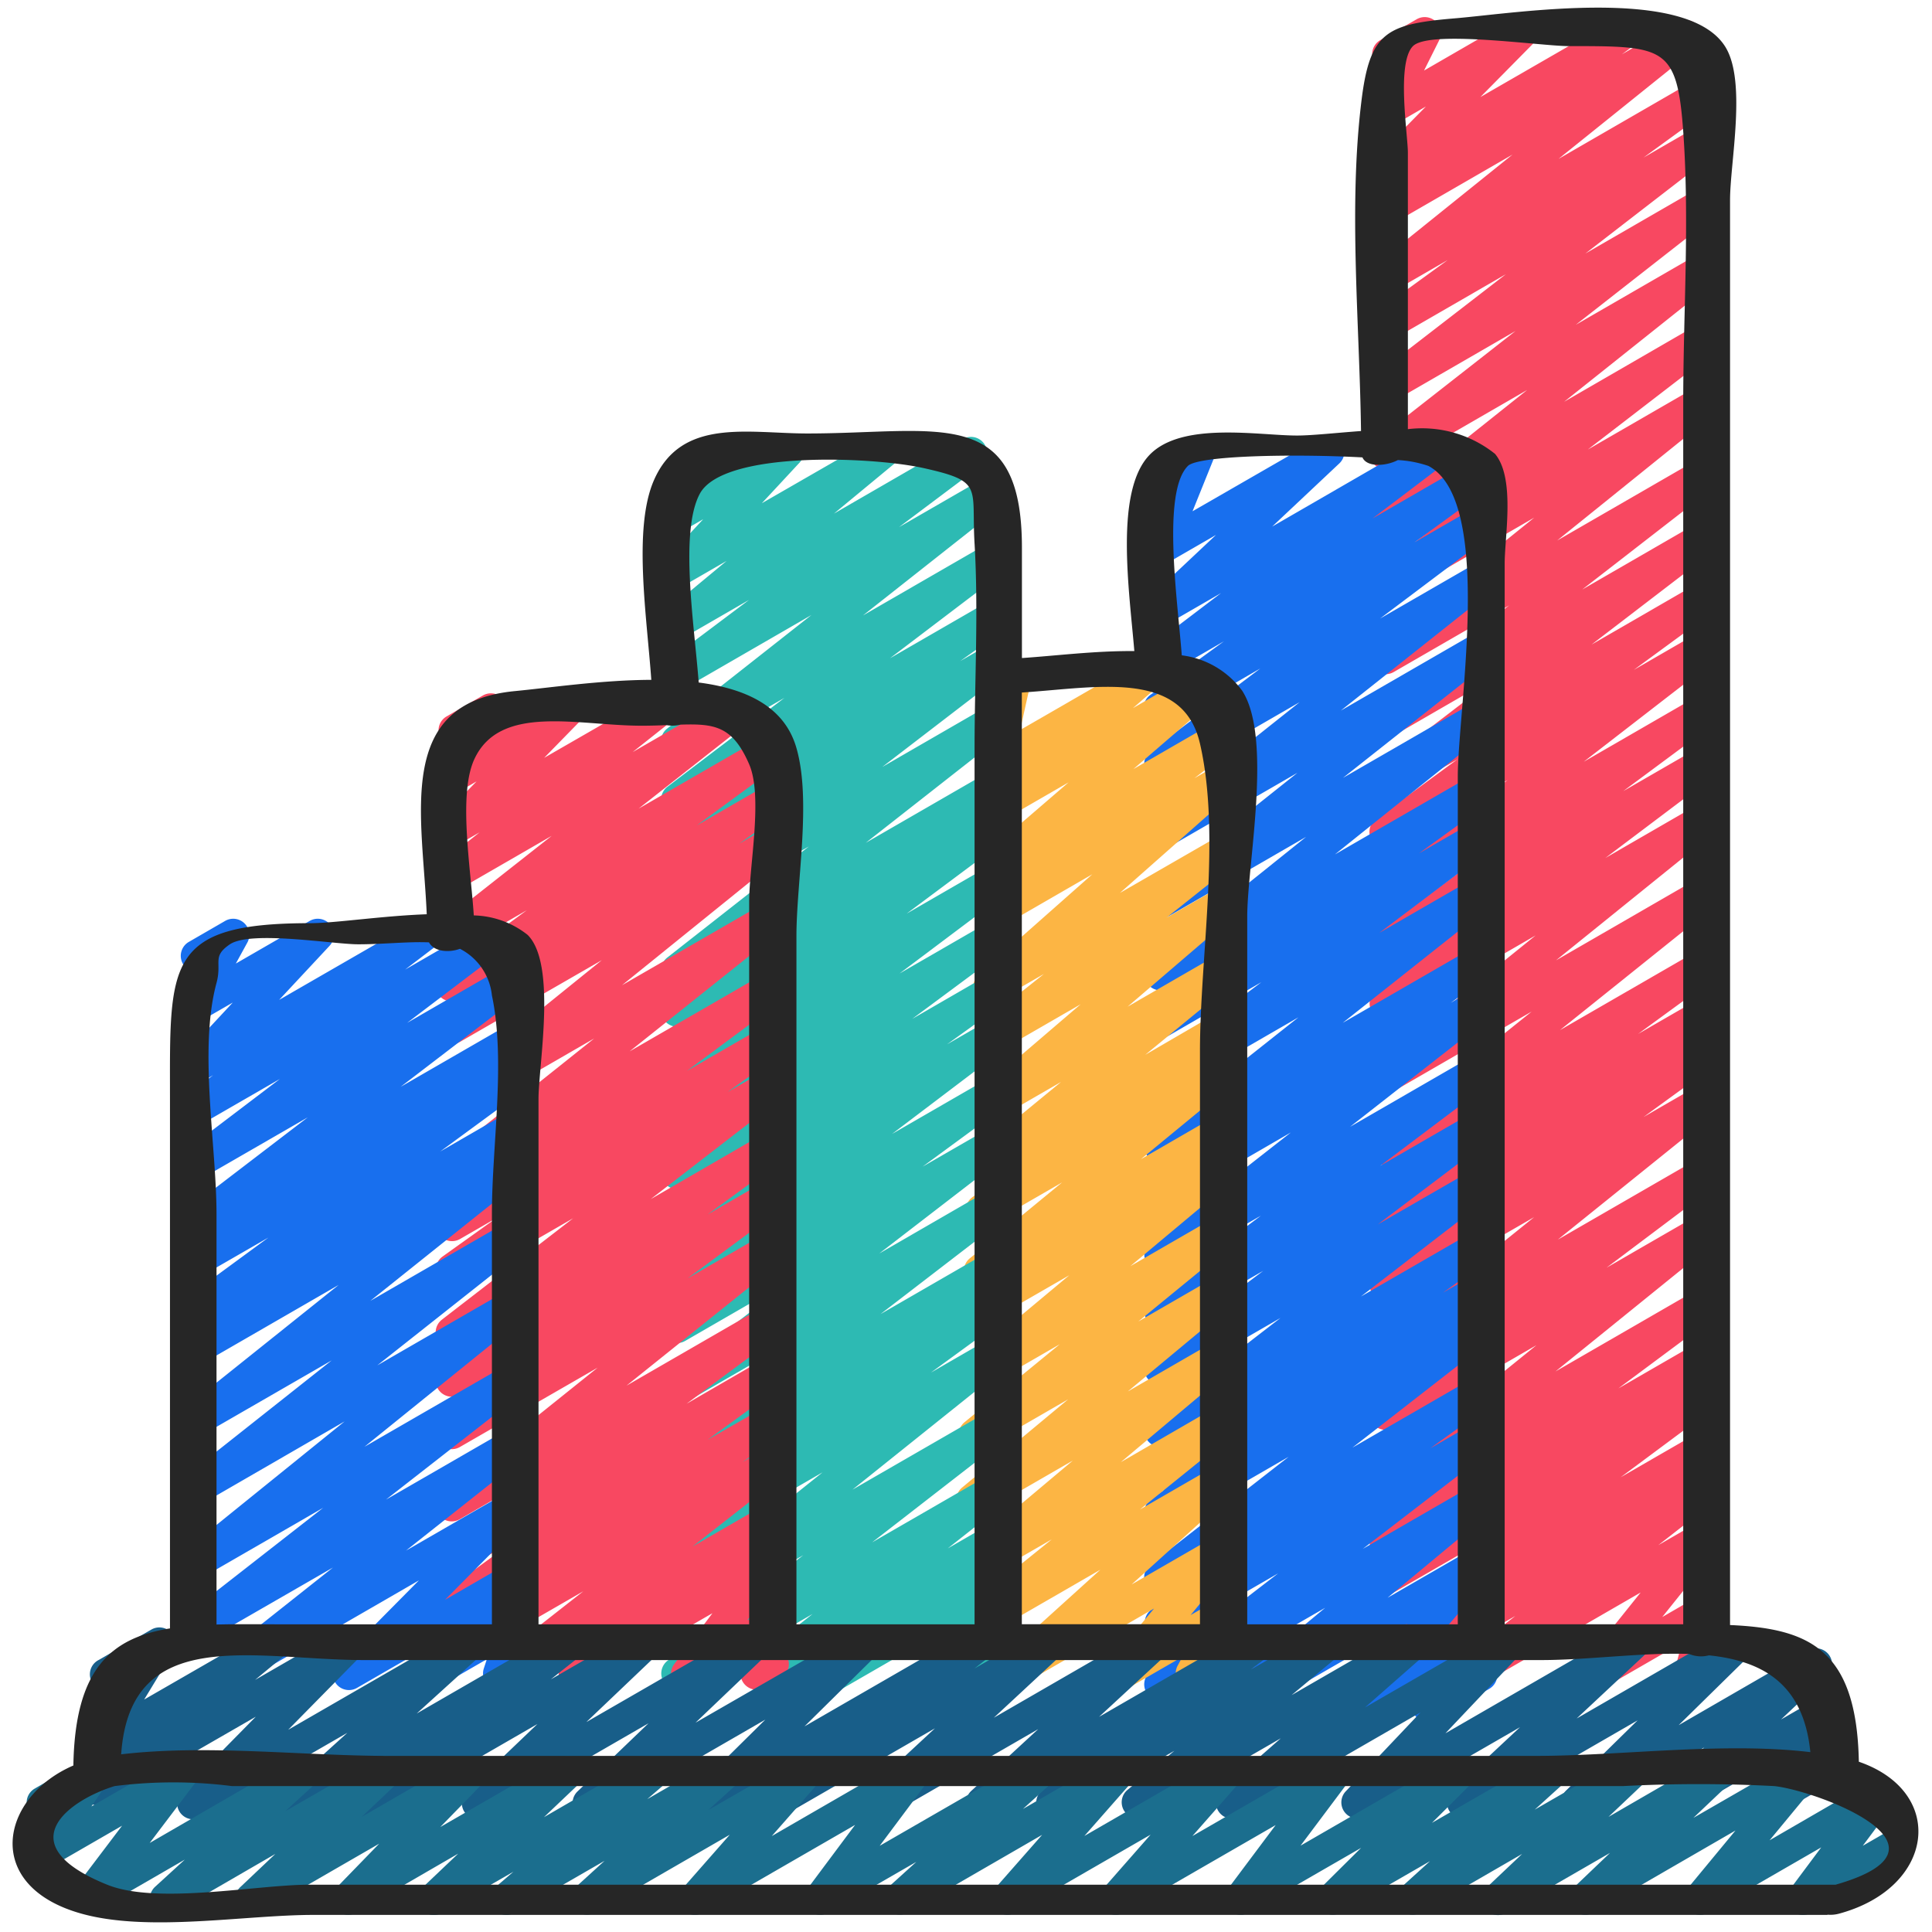 <svg id="Icons" height="512" viewBox="0 0 60 60" width="512" xmlns="http://www.w3.org/2000/svg"><path d="m45.559 52.492a.5.5 0 0 1 -.308-.893l1.809-1.414-3.78 2.181a.5.5 0 0 1 -.538-.842l.927-.653-.389.225a.5.5 0 0 1 -.548-.834l2.958-2.194-2.41 1.391a.5.5 0 0 1 -.535-.844l.37-.256a.5.5 0 0 1 -.383-.894l3.032-2.254-2.484 1.434a.5.5 0 0 1 -.564-.822l5-4.047-4.436 2.563a.5.5 0 0 1 -.551-.832l3.4-2.561-2.849 1.646a.5.5 0 0 1 -.563-.822l4.926-3.97-4.364 2.518a.5.5 0 0 1 -.544-.837l2.244-1.63-1.7.981a.5.5 0 0 1 -.536-.843l.425-.3a.5.5 0 0 1 -.434-.884l2.408-1.757-1.863 1.082a.5.5 0 0 1 -.562-.822l4.851-3.893-4.289 2.476a.5.5 0 0 1 -.564-.822l4.974-4.018-4.41 2.549a.5.5 0 0 1 -.55-.832l3.43-2.586-2.88 1.663a.5.5 0 0 1 -.548-.835l2.869-2.126-2.323 1.341a.5.5 0 0 1 -.555-.829l4.1-3.172-3.543 2.046a.5.5 0 0 1 -.546-.836l2.534-1.856-1.988 1.148a.5.5 0 0 1 -.553-.83l3.855-2.955-3.3 1.907a.5.5 0 0 1 -.556-.828l4.145-3.22-3.591 2.073a.5.5 0 0 1 -.563-.822l4.93-3.975-4.367 2.524a.5.5 0 0 1 -.554-.829l3.968-3.055-3.414 1.971a.5.5 0 0 1 -.561-.824l4.708-3.751-4.147 2.394a.5.5 0 0 1 -.558-.826l4.344-3.4-3.786 2.186a.5.5 0 0 1 -.555-.829l4.042-3.121-3.487 2.014a.5.5 0 0 1 -.544-.838l2.224-1.616-1.68.97a.5.5 0 0 1 -.563-.822l4.257-3.424-3.694 2.133a.5.5 0 0 1 -.548-.835l.442-.327a.5.5 0 0 1 -.5-.83l1.609-1.633-1 .579a.5.5 0 0 1 -.7-.657l.525-1.049a.5.5 0 0 1 -.243-.933l1.128-.648a.5.5 0 0 1 .7.656l-.467.935 2.753-1.591a.5.5 0 0 1 .606.784l-1.609 1.63 4.188-2.414a.5.5 0 0 1 .548.835l-.344.254 1.728-1a.5.5 0 0 1 .563.823l-4.258 3.423 4.32-2.495a.5.5 0 0 1 .544.838l-2.224 1.616 1.682-.971a.5.5 0 0 1 .555.829l-4.042 3.122 3.488-2.014a.5.5 0 0 1 .558.827l-4.344 3.4 3.787-2.187a.5.5 0 0 1 .561.825l-4.709 3.752 4.15-2.4a.5.5 0 0 1 .554.829l-3.969 3.055 3.416-1.972a.5.5 0 0 1 .563.822l-4.93 3.975 4.368-2.522a.5.5 0 0 1 .556.828l-4.146 3.216 3.591-2.074a.5.5 0 0 1 .553.83l-3.855 2.954 3.3-1.907a.5.5 0 0 1 .546.837l-2.533 1.856 1.988-1.149a.5.5 0 0 1 .556.829l-4.1 3.173 3.546-2.048a.5.5 0 0 1 .548.835l-2.868 2.126 2.323-1.341a.5.5 0 0 1 .551.833l-3.429 2.584 2.879-1.663a.5.5 0 0 1 .565.823l-4.975 4.018 4.411-2.547a.5.5 0 0 1 .563.823l-4.851 3.891 4.289-2.476a.5.5 0 0 1 .545.837l-2.41 1.759 1.866-1.077a.5.5 0 0 1 .536.843l-.425.3a.5.5 0 0 1 .434.884l-2.241 1.629 1.7-.981a.5.5 0 0 1 .564.822l-4.926 3.967 4.363-2.518a.5.5 0 0 1 .551.832l-3.4 2.557 2.849-1.644a.5.5 0 0 1 .565.821l-5 4.046 4.438-2.563a.5.5 0 0 1 .548.834l-3.034 2.256 2.487-1.435a.5.5 0 0 1 .535.843l-.37.257a.492.492 0 0 1 .5.218.5.5 0 0 1 -.12.676l-2.96 2.2 2.413-1.392a.5.5 0 0 1 .538.841l-.92.648.382-.22a.5.5 0 0 1 .558.826l-1.802 1.405 1.251-.721a.5.5 0 0 1 .641.745l-1.769 2.208 1.13-.653a.5.5 0 0 1 .734.556l-.28 1.1a.5.5 0 0 1 .047.89l-.5.29a.506.506 0 0 1 -.552-.035.5.5 0 0 1 -.182-.521l.209-.825-2.406 1.389a.5.5 0 0 1 -.64-.745l1.769-2.208-5.136 2.965a.494.494 0 0 1 -.257.071z" fill="#f84861"/><path d="m38.252 53.493a.5.5 0 0 1 -.319-.885l3.221-2.676-4.874 2.813a.5.5 0 0 1 -.554-.829l3.968-3.054-3.414 1.972a.5.5 0 0 1 -.542-.834l1.87-1.346-1.328.767a.5.5 0 0 1 -.557-.827l4.3-3.354-3.743 2.16a.5.5 0 0 1 -.535-.843l.4-.278a.5.5 0 0 1 -.4-.894l1.474-1.051-.935.539a.5.5 0 0 1 -.555-.828l4.038-3.115-3.483 2.01a.5.5 0 0 1 -.551-.832l3.5-2.643-2.948 1.7a.5.5 0 0 1 -.55-.832l3.425-2.581-2.875 1.659a.5.5 0 0 1 -.558-.826l4.363-3.416-3.8 2.2a.5.5 0 0 1 -.539-.84l1.229-.872-.69.4a.5.5 0 0 1 -.56-.824l4.594-3.639-4.034 2.329a.5.5 0 0 1 -.55-.832l3.434-2.589-2.884 1.664a.5.5 0 0 1 -.544-.837l2.2-1.595-1.654.955a.5.5 0 0 1 -.562-.824l4.832-3.875-4.27 2.466a.5.5 0 0 1 -.56-.825l4.561-3.631-4.014 2.318a.5.5 0 0 1 -.56-.825l4.643-3.687-4.083 2.357a.5.5 0 0 1 -.55-.832l3.411-2.571-2.861 1.652a.5.5 0 0 1 -.545-.838l2.275-1.657-1.73 1a.5.5 0 0 1 -.552-.831l2.194-1.668-1.642.948a.5.5 0 0 1 -.592-.8l2.076-1.953-1.484.857a.5.5 0 0 1 -.714-.62l.681-1.69a.5.5 0 0 1 -.382-.915l1.128-.651a.5.5 0 0 1 .714.62l-.671 1.664 3.957-2.278a.5.5 0 0 1 .593.8l-2.076 1.953 4.763-2.753a.5.5 0 0 1 .553.831l-2.2 1.671 3.033-1.752a.5.5 0 0 1 .545.838l-2.273 1.655 1.789-1.032a.5.5 0 0 1 .55.832l-3.41 2.567 2.864-1.653a.5.5 0 0 1 .56.825l-4.642 3.686 4.083-2.357a.5.5 0 0 1 .56.825l-4.576 3.621 4.018-2.32a.5.5 0 0 1 .562.824l-4.831 3.874 4.271-2.466a.5.5 0 0 1 .543.838l-2.2 1.593 1.653-.954a.5.5 0 0 1 .55.832l-3.438 2.593 2.894-1.671a.5.5 0 0 1 .561.825l-4.591 3.64 4.034-2.329a.5.5 0 0 1 .54.84l-1.222.868.683-.395a.5.5 0 0 1 .559.826l-4.367 3.419 3.81-2.2a.5.5 0 0 1 .551.832l-3.424 2.58 2.874-1.659a.5.5 0 0 1 .552.832l-3.5 2.645 2.953-1.7a.5.5 0 0 1 .556.828l-4.034 3.112 3.479-2.008a.5.5 0 0 1 .54.84l-1.47 1.049.932-.538a.5.5 0 0 1 .535.842l-.4.279a.492.492 0 0 1 .529.207.5.5 0 0 1 -.107.673l-4.303 3.35 3.74-2.159a.5.5 0 0 1 .542.839l-1.867 1.343 1.326-.765a.5.5 0 0 1 .555.829l-3.971 3.055 3.42-1.975a.5.5 0 0 1 .569.817l-3.221 2.677 2.653-1.531a.5.5 0 0 1 .629.759l-1.918 2.229 1.291-.745a.5.5 0 0 1 .65.732l-.341.456a.5.5 0 0 1 .192.93l-1.656.956a.5.5 0 0 1 -.624-.1.5.5 0 0 1 -.027-.632l.193-.256-1.725 1a.5.5 0 0 1 -.629-.759l1.919-2.232-5.2 3a.491.491 0 0 1 -.248.067z" fill="#186fee"/><path d="m31.323 52.5a.5.5 0 0 1 -.335-.871l3.184-2.88-3.845 2.219a.5.5 0 0 1 -.563-.822l2.9-2.34-2.279 1.315a.5.5 0 0 1 -.573-.815l3.507-2.948-2.866 1.654a.5.5 0 0 1 -.57-.818l3.288-2.736-2.652 1.531a.5.5 0 0 1 -.567-.819l2.961-2.424-2.334 1.347a.5.5 0 0 1 -.57-.817l3.2-2.673-2.563 1.477a.5.5 0 0 1 -.544-.836l.383-.281a.516.516 0 0 1 -.462-.212.5.5 0 0 1 .094-.671l2.867-2.359-2.239 1.293a.5.5 0 0 1 -.551-.832l.978-.738-.383.221a.5.5 0 0 1 -.567-.819l2.731-2.246-2.1 1.214a.5.5 0 0 1 -.576-.812l3.285-2.815-2.642 1.525a.5.5 0 0 1 -.562-.824l2.062-1.641-1.447.835a.5.5 0 0 1 -.581-.807l3.53-3.123-2.876 1.661a.5.5 0 0 1 -.555-.83l1.191-.916-.591.342a.5.5 0 0 1 -.576-.812l2.671-2.3-2.033 1.174a.5.5 0 0 1 -.577-.811l.677-.587-.056.032a.5.5 0 0 1 -.738-.542l.393-1.771a.492.492 0 0 1 -.261-.22.5.5 0 0 1 .183-.683l.509-.294a.5.5 0 0 1 .739.541l-.34 1.535 3.6-2.077a.5.5 0 0 1 .578.811l-.676.586 2.109-1.218a.5.5 0 0 1 .576.812l-2.671 2.3 2.531-1.461a.5.5 0 0 1 .554.829l-1.192.917.64-.369a.5.5 0 0 1 .581.808l-3.531 3.122 2.952-1.7a.5.5 0 0 1 .561.824l-2.066 1.645 1.5-.866a.5.5 0 0 1 .575.813l-3.285 2.817 2.713-1.567a.5.5 0 0 1 .567.819l-2.731 2.242 2.162-1.258a.5.5 0 0 1 .551.832l-.978.737.429-.247a.5.5 0 0 1 .568.819l-2.867 2.359 2.3-1.329a.5.5 0 0 1 .545.836l-.354.26a.494.494 0 0 1 .471.209.5.5 0 0 1 -.09.67l-3.2 2.676 2.636-1.521a.5.5 0 0 1 .567.819l-2.958 2.422 2.393-1.382a.5.5 0 0 1 .571.817l-3.288 2.736 2.719-1.57a.5.5 0 0 1 .572.816l-3.507 2.949 2.937-1.7a.5.5 0 0 1 .564.822l-2.91 2.35 2.342-1.352a.5.5 0 0 1 .585.8l-3.183 2.879 2.6-1.5a.5.5 0 0 1 .636.751l-1.405 1.7.771-.445a.5.5 0 0 1 .69.669l-.291.544a.5.5 0 0 1 .1.91l-.978.564a.493.493 0 0 1 -.6-.073.5.5 0 0 1 -.093-.6l.148-.275-1.652.953a.5.5 0 0 1 -.636-.751l1.406-1.7-4.274 2.467a.489.489 0 0 1 -.243.079z" fill="#fcb544"/><path d="m23.673 52.492a.5.5 0 0 1 -.31-.892l1.872-1.476-3.955 2.283a.5.5 0 0 1 -.556-.827l4.218-3.28-3.662 2.114a.5.5 0 0 1 -.562-.823l4.827-3.866-4.265 2.462a.5.5 0 0 1 -.545-.837l2.374-1.731-1.829 1.056a.5.5 0 0 1 -.536-.843l.493-.345a.5.5 0 0 1 -.511-.851l3.947-3.036-3.394 1.959a.5.5 0 0 1 -.554-.83l3.982-3.065-3.428 1.979a.5.5 0 0 1 -.546-.836l2.63-1.932-2.084 1.2a.5.5 0 0 1 -.551-.831l3.583-2.715-3.032 1.749a.5.5 0 0 1 -.542-.839l1.863-1.331-1.316.759a.5.5 0 0 1 -.548-.834l2.951-2.188-2.4 1.386a.5.5 0 0 1 -.55-.832l3.342-2.511-2.8 1.612a.5.5 0 0 1 -.549-.833l3.118-2.325-2.569 1.482a.5.5 0 0 1 -.538-.841l.845-.595-.307.177a.5.5 0 0 1 -.558-.826l4.4-3.452-3.842 2.213a.5.5 0 0 1 -.554-.83l3.884-2.98-3.33 1.923a.5.5 0 0 1 -.54-.84l1.447-1.031-.907.523a.5.5 0 0 1 -.552-.831l3.635-2.762-3.083 1.78a.5.5 0 0 1 -.559-.826l4.48-3.526-3.919 2.263a.5.5 0 0 1 -.55-.832l2.53-1.9-1.98 1.143a.5.5 0 0 1 -.569-.817l1.853-1.537-1.284.741a.5.5 0 0 1 -.616-.773l1.173-1.263-.557.321a.5.5 0 0 1 -.676-.694l.363-.593a.5.5 0 0 1 -.1-.91l1.128-.651a.5.5 0 0 1 .677.694l-.188.3 1.732-1a.5.5 0 0 1 .616.773l-1.173 1.263 3.524-2.028a.5.5 0 0 1 .569.818l-1.853 1.532 4-2.312a.5.5 0 0 1 .551.833l-2.532 1.9 2.8-1.615a.5.5 0 0 1 .559.825l-4.478 3.533 3.922-2.264a.5.5 0 0 1 .552.831l-3.635 2.762 3.085-1.781a.5.5 0 0 1 .54.84l-1.447 1.031.908-.524a.5.5 0 0 1 .554.83l-3.879 2.979 3.33-1.923a.5.5 0 0 1 .558.827l-4.4 3.452 3.844-2.219a.5.5 0 0 1 .538.841l-.842.593.3-.176a.5.5 0 0 1 .548.834l-3.12 2.327 2.573-1.486a.5.5 0 0 1 .551.833l-3.344 2.512 2.794-1.613a.5.5 0 0 1 .548.835l-2.948 2.187 2.4-1.387a.5.5 0 0 1 .542.839l-1.861 1.339 1.321-.762a.5.5 0 0 1 .552.831l-3.581 2.714 3.03-1.749a.5.5 0 0 1 .546.836l-2.628 1.929 2.083-1.2a.5.5 0 0 1 .555.829l-3.982 3.067 3.429-1.981a.5.5 0 0 1 .555.829l-3.947 3.035 3.393-1.959a.5.5 0 0 1 .536.842l-.491.344a.5.5 0 0 1 .5.86l-2.372 1.729 1.832-1.058a.5.5 0 0 1 .563.824l-4.83 3.869 4.269-2.462a.5.5 0 0 1 .557.827l-4.217 3.273 3.661-2.113a.5.5 0 0 1 .56.825l-1.871 1.475 1.313-.758a.5.5 0 0 1 .571.816l-.634.532.064-.037a.5.5 0 0 1 .667.708l-.748 1.132.082-.046a.5.5 0 1 1 .5.865l-1.918 1.107a.5.5 0 0 1 -.667-.708l.748-1.133-3.206 1.851a.5.5 0 0 1 -.571-.816l.636-.533-2.348 1.356a.491.491 0 0 1 -.25.069z" fill="#2dbab3"/><path d="m15.633 52.5a.5.5 0 0 1 -.309-.893l2.792-2.189-3.836 2.21a.5.5 0 0 1 -.539-.841l1.23-.872-.691.4a.5.5 0 0 1 -.544-.836l2.3-1.677-1.76 1.015a.5.5 0 0 1 -.548-.834l2.964-2.2-2.416 1.4a.5.5 0 0 1 -.562-.823l4.846-3.886-4.281 2.466a.5.5 0 0 1 -.548-.834l2.926-2.168-2.378 1.373a.5.5 0 0 1 -.544-.837l2.308-1.68-1.764 1.018a.5.5 0 0 1 -.555-.829l4.076-3.149-3.519 2.031a.5.5 0 0 1 -.541-.839l1.679-1.2-1.138.656a.5.5 0 0 1 -.548-.833l2.941-2.181-2.393 1.381a.5.5 0 0 1 -.561-.824l4.732-3.774-4.171 2.407a.5.5 0 0 1 -.564-.821l4.972-4.018-4.41 2.541a.5.5 0 0 1 -.54-.839l1.309-.931-.769.444a.5.5 0 0 1 -.546-.836l2.626-1.929-2.08 1.2a.5.5 0 0 1 -.558-.826l3.413-2.685-2.855 1.648a.5.5 0 0 1 -.56-.824l1.175-.933-.615.355a.5.5 0 0 1 -.608-.782l1.129-1.155-.517.3a.5.5 0 0 1 -.682-.683l.411-.713a.5.5 0 0 1 -.144-.921l1.128-.651a.5.5 0 0 1 .683.683l-.28.486 2.021-1.168a.5.5 0 0 1 .608.781l-1.128 1.154 3.361-1.935a.5.5 0 0 1 .56.825l-1.174.932 3.043-1.757a.5.5 0 0 1 .559.826l-3.415 2.686 3.887-2.244a.5.5 0 0 1 .546.836l-2.626 1.929 2.081-1.2a.5.5 0 0 1 .54.841l-1.31.93.772-.446a.5.5 0 0 1 .564.822l-4.971 4.017 4.409-2.545a.5.5 0 0 1 .561.824l-4.733 3.775 4.174-2.409a.5.5 0 0 1 .547.834l-2.941 2.181 2.395-1.382a.5.5 0 0 1 .542.839l-1.674 1.2 1.134-.654a.5.5 0 0 1 .556.828l-4.078 3.152 3.524-2.04a.5.5 0 0 1 .544.837l-2.3 1.679 1.757-1.016a.5.5 0 0 1 .548.834l-2.927 2.166 2.381-1.374a.5.5 0 0 1 .563.822l-4.843 3.885 4.282-2.472a.5.5 0 0 1 .548.834l-2.965 2.2 2.419-1.4a.5.5 0 0 1 .544.837l-2.309 1.682 1.767-1.014a.5.5 0 0 1 .539.841l-1.219.865.681-.393a.5.5 0 0 1 .559.826l-2.794 2.19 2.237-1.292a.5.5 0 0 1 .559.827l-.6.469.041-.023a.5.5 0 0 1 .65.733l-1.188 1.58.54-.311a.5.5 0 0 1 .726.588l-.215.657a.5.5 0 0 1 -.009.861l-.5.29a.5.5 0 0 1 -.726-.589l.095-.289-1.529.883a.5.5 0 0 1 -.65-.733l1.186-1.58-4.025 2.321a.5.5 0 0 1 -.559-.826l.6-.47-2.258 1.3a.491.491 0 0 1 -.25.075z" fill="#f84861"/><path d="m6.957 52.5a.5.5 0 0 1 -.311-.892l3.695-2.927-4.061 2.34a.5.5 0 0 1 -.557-.827l4.313-3.368-3.756 2.168a.5.5 0 0 1 -.564-.821l4.986-4.03-4.423 2.557a.5.5 0 0 1 -.56-.825l4.581-3.626-4.021 2.319a.5.5 0 0 1 -.562-.823l4.8-3.84-4.238 2.446a.5.5 0 0 1 -.535-.843l.4-.277a.5.5 0 0 1 -.408-.89l2.6-1.908-2.057 1.185a.5.5 0 0 1 -.535-.844l.362-.251a.506.506 0 0 1 -.493-.216.5.5 0 0 1 .113-.675l3.832-2.932-3.279 1.891a.5.5 0 0 1 -.552-.831l2.965-2.252-2.413 1.392a.5.5 0 0 1 -.552-.83l.893-.68-.341.2a.5.5 0 0 1 -.616-.773l1.566-1.682-.95.548a.5.5 0 0 1 -.688-.673l.454-.83a.5.5 0 0 1 -.181-.928l1.128-.652a.5.5 0 0 1 .689.673l-.357.651 2.294-1.324a.5.5 0 0 1 .616.774l-1.565 1.678 4.253-2.452a.5.5 0 0 1 .553.831l-.894.681 2.476-1.43a.5.5 0 0 1 .552.831l-2.965 2.253 3.077-1.777a.5.5 0 0 1 .553.83l-3.831 2.933 3.28-1.893a.5.5 0 0 1 .535.844l-.362.25a.5.5 0 0 1 .375.9l-2.6 1.908 2.056-1.187a.5.5 0 0 1 .535.843l-.4.277a.5.5 0 0 1 .427.877l-4.789 3.829 4.236-2.445a.5.5 0 0 1 .561.825l-4.58 3.623 4.022-2.322a.5.5 0 0 1 .565.821l-4.985 4.029 4.423-2.553a.5.5 0 0 1 .558.827l-4.313 3.367 3.758-2.169a.5.5 0 0 1 .561.824l-3.7 2.93 3.139-1.811a.5.5 0 0 1 .606.784l-2.531 2.554 1.928-1.114a.5.5 0 0 1 .623.766l-.583.652a.5.5 0 0 1 .688.609l-.215.655a.49.49 0 0 1 .175.178.5.5 0 0 1 -.184.683l-.5.29a.5.5 0 0 1 -.726-.589l.094-.286-1.525.88a.5.5 0 0 1 -.623-.765l.573-.643-2.461 1.421a.5.5 0 0 1 -.605-.784l2.531-2.557-5.8 3.35a.491.491 0 0 1 -.253.07z" fill="#186fee"/><path d="m6 56.5a.5.5 0 0 1 -.356-.851l2.3-2.335-4.664 2.686a.5.5 0 0 1 -.569-.817l.91-.753-.342.2a.5.5 0 0 1 -.676-.692l.907-1.49a.5.5 0 0 1 -.437-.9l1.627-.94a.5.5 0 0 1 .677.693l-.9 1.48 3.786-2.181a.5.5 0 0 1 .569.817l-.91.754 2.722-1.571a.5.5 0 0 1 .606.783l-2.3 2.337 5.406-3.12a.5.5 0 0 1 .585.8l-2 1.815 4.528-2.615a.5.5 0 0 1 .56.824l-.922.73 2.693-1.554a.5.5 0 0 1 .6.794l-2.19 2.086 5-2.883a.5.5 0 0 1 .6.793l-2.21 2.11 5.038-2.9a.494.494 0 0 1 .647.13.5.5 0 0 1 -.046.658l-2.254 2.226 5.223-3.014a.5.5 0 0 1 .556.828l-.5.388 2.104-1.216a.5.5 0 0 1 .59.8l-2.093 1.945 4.753-2.745a.5.5 0 0 1 .59.8l-2.075 1.918 4.708-2.718a.5.5 0 0 1 .555.828l-.536.415 2.154-1.243a.5.5 0 0 1 .57.816l-1.473 1.228 3.542-2.044a.5.5 0 0 1 .58.808l-1.841 1.618 4.208-2.426a.5.5 0 0 1 .613.776l-2.324 2.453 5.59-3.229a.5.5 0 0 1 .592.8l-2.106 1.969 4.795-2.769a.5.5 0 0 1 .6.789l-2.227 2.187 4.007-2.316a.5.5 0 0 1 .592.8l-1.42 1.34 1.408-.813a.5.5 0 0 1 .656.725l-.77 1.068.131-.075a.5.5 0 1 1 .5.865l-2.144 1.23a.5.5 0 0 1 -.656-.724l.767-1.067-3.104 1.796a.5.5 0 0 1 -.593-.8l1.421-1.338-3.7 2.137a.5.5 0 0 1 -.6-.789l2.229-2.188-5.167 2.982a.5.5 0 0 1 -.591-.8l2.106-1.969-4.8 2.769a.5.5 0 0 1 -.613-.776l2.324-2.453-5.6 3.231a.5.5 0 0 1 -.581-.809l1.842-1.618-4.208 2.429a.5.5 0 0 1 -.569-.813l1.473-1.229-3.544 2.046a.5.5 0 0 1 -.556-.828l.537-.415-2.156 1.244a.5.5 0 0 1 -.59-.8l2.078-1.918-4.71 2.719a.5.5 0 0 1 -.59-.8l2.093-1.944-4.756 2.745a.5.5 0 0 1 -.555-.828l.5-.389-2.111 1.218a.5.5 0 0 1 -.6-.788l2.254-2.228-5.227 3.018a.5.5 0 0 1 -.6-.793l2.2-2.112-5.036 2.907a.5.5 0 0 1 -.6-.794l2.186-2.09-5 2.886a.5.5 0 0 1 -.56-.824l.919-.729-2.683 1.556a.5.5 0 0 1 -.586-.8l2.007-1.816-4.541 2.617a.489.489 0 0 1 -.246.069z" fill="#185e89"/><path d="m15.731 59.471a.5.5 0 0 1 -.326-.879l.538-.463-2.208 1.271a.5.5 0 0 1 -.593-.8l1.088-1.034-3.168 1.834a.5.5 0 0 1 -.609-.781l1.323-1.362-3.714 2.143a.5.5 0 0 1 -.593-.8l1.082-1.025-3.151 1.825a.5.5 0 0 1 -.588-.8l.928-.849-2.74 1.583a.5.5 0 0 1 -.648-.735l1.439-1.9-2.34 1.351a.5.5 0 0 1 -.663-.714l.583-.859a.513.513 0 0 1 -.476-.248.5.5 0 0 1 .182-.682l1.627-.94a.5.5 0 0 1 .663.714l-.527.779 2.6-1.5a.5.5 0 0 1 .648.735l-1.439 1.9 4.551-2.635a.5.5 0 0 1 .588.8l-.93.85 2.864-1.65a.5.5 0 0 1 .593.8l-1.081 1.024 3.155-1.824a.5.5 0 0 1 .608.781l-1.323 1.359 3.714-2.14a.5.5 0 0 1 .593.8l-1.088 1.034 3.169-1.834a.5.5 0 0 1 .576.811l-.537.463 2.207-1.274a.5.5 0 0 1 .586.8l-.894.81 2.8-1.61a.5.5 0 0 1 .626.762l-1.458 1.659 4.19-2.421a.5.5 0 0 1 .651.731l-1.489 1.992 4.724-2.723a.5.5 0 0 1 .585.8l-.86.778 2.739-1.578a.5.5 0 0 1 .625.762l-1.456 1.655 4.187-2.417a.5.5 0 0 1 .626.762l-1.459 1.658 4.2-2.423a.5.5 0 0 1 .65.732l-1.491 1.989 4.71-2.718a.5.5 0 0 1 .6.787l-1.229 1.223 3.489-2.01a.5.5 0 0 1 .586.8l-.883.8 2.778-1.6a.5.5 0 0 1 .594.8l-1.082 1.025 3.155-1.825a.5.5 0 0 1 .6.794l-1.118 1.061 3.22-1.855a.5.5 0 0 1 .634.752l-1.488 1.8 3.214-1.862a.5.5 0 0 1 .65.732l-.97 1.3.79-.455a.5.5 0 0 1 .5.865l-2.9 1.672a.5.5 0 0 1 -.65-.732l.97-1.3-3.516 2.028a.5.5 0 0 1 -.635-.752l1.488-1.8-4.414 2.552a.5.5 0 0 1 -.595-.794l1.112-1.062-3.218 1.856a.5.5 0 0 1 -.594-.8l1.083-1.024-3.157 1.824a.5.5 0 0 1 -.586-.8l.882-.8-2.776 1.6a.5.5 0 0 1 -.6-.787l1.237-1.226-3.493 2.013a.5.5 0 0 1 -.65-.732l1.489-1.989-4.717 2.721a.5.5 0 0 1 -.626-.762l1.459-1.661-4.2 2.423a.5.5 0 0 1 -.625-.762l1.456-1.655-4.182 2.417a.5.5 0 0 1 -.585-.8l.86-.778-2.739 1.578a.5.5 0 0 1 -.651-.731l1.489-1.995-4.724 2.726a.5.5 0 0 1 -.626-.762l1.458-1.659-4.193 2.421a.5.5 0 0 1 -.586-.8l.891-.811-2.795 1.611a.49.49 0 0 1 -.25.071z" fill="#1b6e8e"/><path d="m2.569 59.441c2.086.566 5.044.028 7.174.028h46.991c.011 0 .024-.005.035-.006a1.012 1.012 0 0 0 .346-.033c2.983-.808 3.339-3.779.613-4.718-.067-3.5-1.553-4.137-4-4.245v-44.25c0-1.171.523-3.688-.148-4.765-1.188-1.903-6.504-1.041-8.38-.884-2.153.181-2.662.42-2.923 2.6-.4 3.3-.055 6.856-.009 10.218-.8.059-1.529.14-1.99.14-1.19 0-3.57-.443-4.576.6-1.092 1.129-.632 4.2-.474 6.094-1.21-.012-2.491.151-3.491.216v-3.426c0-4.469-2.6-3.548-6.663-3.548-1.845 0-3.911-.5-4.765 1.451-.653 1.494-.222 4.223-.082 6.2-1.543.006-3.146.245-4.24.35-3.731.361-2.866 3.821-2.734 6.93-1.4.051-2.86.277-3.615.277-4.526 0-4.359 1.265-4.359 5.486v16.416c-1.826.293-2.95 1.249-3 4.257-2.279.982-2.848 3.76.29 4.612zm41.312-58.009c.513-.513 3.978 0 4.834 0 2.966 0 3.367-.006 3.559 2.65.2 2.775 0 5.639 0 8.42v37.941h-.834-4.711v-32.943c0-.84.333-2.65-.3-3.405a3.631 3.631 0 0 0 -2.706-.767v-8.578c.003-.541-.363-2.796.158-3.318zm-6.99 13.038c.326-.326 3.309-.379 5.421-.265.13.307.719.281 1.1.083a3.459 3.459 0 0 1 .949.182c2.043 1.081.912 7.559.912 9.647v26.328h-6.539v-21.979c0-1.632.794-5.539-.156-7.014a2.751 2.751 0 0 0 -1.877-1.1c-.127-1.685-.624-5.067.19-5.882zm.375 8.622c.657 2.855 0 6.627 0 9.55v17.8h-5.532v-28.935c2.323-.149 4.997-.738 5.532 1.585zm-15.532-7.759c.727-1.343 5.335-1.156 6.954-.795 1.872.418 1.473.578 1.578 2.347.124 2.1 0 4.253 0 6.36v27.2h-5.532v-21.368c0-1.689.472-4.21 0-5.847-.372-1.3-1.579-1.845-3.035-2.034-.137-1.796-.599-4.683.035-5.863zm-7 8.238c.806-1.724 3.22-1.033 5.194-1.033.284 0 .535-.009.771-.018a1.05 1.05 0 0 0 .438-.016c1.056-.033 1.616.045 2.129 1.231.433 1 0 3.176 0 4.26v22.45h-6.542v-16.317c0-1.048.573-4.19-.338-5.094a2.791 2.791 0 0 0 -1.672-.605c-.095-1.478-.489-3.769.02-4.858zm-8.01 6.955c.177-.65-.152-.813.416-1.2.65-.436 3.211 0 3.983 0 .8 0 1.554-.089 2.2-.06.153.287.606.329.961.2a1.84 1.84 0 0 1 .993 1.448c.433 2.048 0 4.671 0 6.759v12.772h-6.331c-.8 0-1.538-.012-2.222.006v-12.746c0-2.125-.559-5.121 0-7.179zm4.6 21.029h36.533c1.464 0 3.134-.24 4.6-.19a.951.951 0 0 0 .614.043c1.661.173 2.94.878 3.151 3.006-2.722-.323-5.878.117-8.532.117h-35.613c-2.664 0-5.637-.364-8.314-.049.279-4.072 4.15-2.927 7.565-2.927zm-7.765 3.914a14.452 14.452 0 0 1 3.647 0h43.194a45.063 45.063 0 0 1 4.707 0c1.291.138 6.023 1.881 1.9 3.062h-47.407c-1.629 0-4.724.627-6.272 0-3.141-1.271-1.128-2.649.231-3.062z" fill="#262626"/></svg>